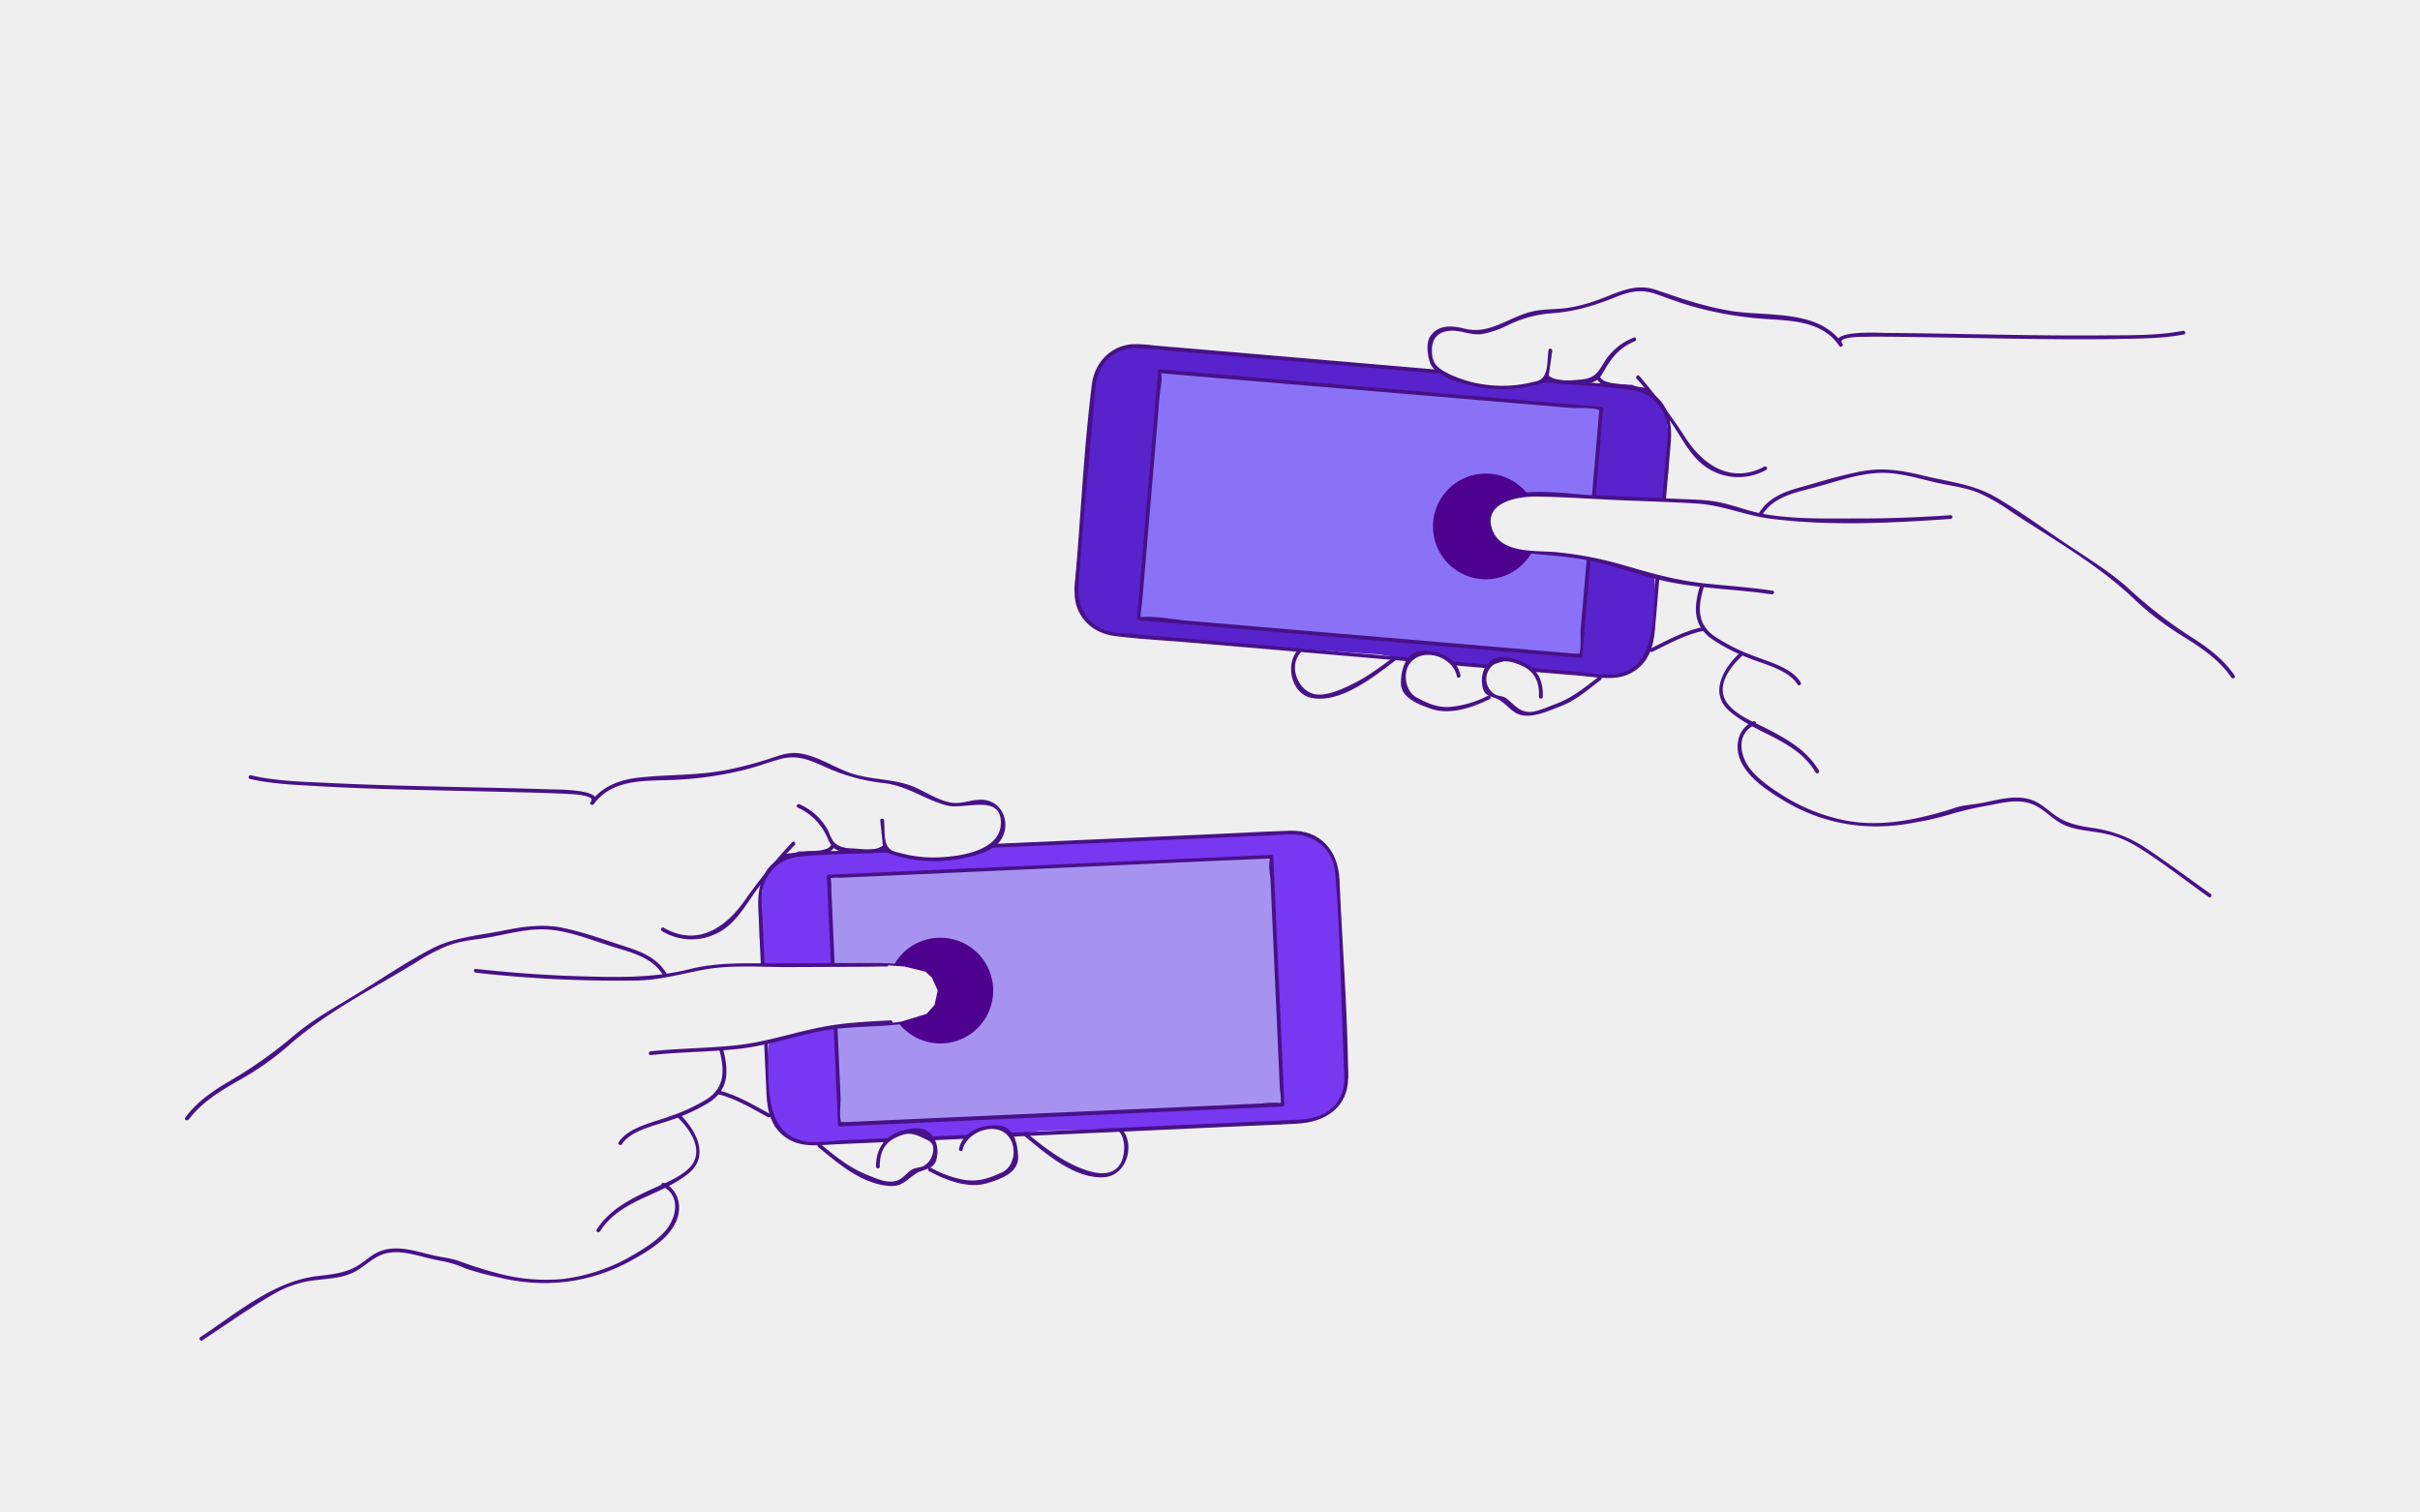 <svg xmlns="http://www.w3.org/2000/svg" viewBox="0 0 800 500"><defs><style>.cls-1{fill:#efefef;}.cls-2{fill:#7837f1;}.cls-3{fill:#a693f0;}.cls-4{fill:#5822cc;}.cls-5{fill:#8a72f7;}.cls-6{fill:#471188;}.cls-7{fill:#4e008e;}</style></defs><title>Wall of Support</title><g id="Drawing_1"><rect class="cls-1" width="800" height="500"/><polygon class="cls-2" points="252.09 318.83 251.11 309.97 251.11 299.38 252.74 289.9 258.51 284.12 264.03 281.43 273.12 281.43 289.22 281.35 293.64 281.19 298.85 282.92 303.42 284.12 309.81 284.1 315.62 283.54 321.47 282.13 327.29 279.78 404.87 276.21 425.47 275.29 433.93 276.47 439.71 281.43 442.7 290.57 443.5 321.63 445.06 346.04 445.69 356.21 443.76 362.64 440.52 367.06 435.46 370.02 422.9 371.68 399.97 372.15 343.57 373.87 334.58 375.13 332.31 373.55 329.87 372.64 325.28 373.11 321.1 374.72 319.28 376.29 310.27 376.05 308.18 376.29 303.36 374.58 301.39 373.87 296.38 375.25 293.17 377.02 288.56 377.11 278.81 377.54 270.93 377.9 262.81 376.97 256.02 372.21 254.03 362.03 253.56 351.87 254.22 344.46 267.73 341 276.25 339.36 285.7 338.39 297.32 338.22 303.88 336.66 308.61 332.23 309.61 329.24 309.01 325.52 305.96 321.78 303.15 320.51 295.69 318.99 287.76 318.83 277.59 318.83 264.87 318.95 252.09 318.83"/><polygon class="cls-3" points="274.54 289.72 361.34 285.84 420.29 283.2 423.95 365.14 279.82 371.68 277.64 371.31 276.37 354.31 276.25 339.36 282.42 338.49 288.37 337.98 293.51 337.98 300.57 337.78 304.54 336.51 306.99 333.75 309.32 331.12 309.8 326.59 309.01 324.61 307.44 322.7 304.78 320.81 298.88 318.95 275.29 318.62 274.54 289.72"/><polygon class="cls-4" points="550.1 165.07 551.44 156.25 551.87 145.67 550.62 136.13 545.08 130.12 539.67 127.22 530.59 126.86 514.5 126.13 510.09 125.79 504.82 127.31 500.2 128.33 493.82 128.05 488.04 127.26 482.25 125.62 476.52 123.04 399.15 116.37 378.61 114.63 370.1 115.47 364.13 120.19 360.77 129.2 358.73 160.21 356.2 184.53 355.17 194.67 356.83 201.17 359.89 205.72 364.83 208.88 377.31 211.04 400.2 212.43 456.5 216.4 465.43 218.02 467.76 216.53 470.24 215.72 474.81 216.38 478.91 218.15 480.67 219.79 489.68 219.91 491.76 220.24 496.65 218.72 498.64 218.09 503.59 219.66 506.73 221.57 511.33 221.84 521.06 222.66 528.92 223.33 537.07 222.73 544.04 218.24 546.44 208.15 547.31 198.02 546.95 190.59 533.59 186.59 525.15 184.61 515.74 183.26 504.13 182.63 497.64 180.81 493.1 176.2 492.22 173.16 492.96 169.47 496.16 165.86 499.02 164.71 506.53 163.48 514.46 163.64 524.63 164.05 537.33 164.67 550.1 165.07"/><polygon class="cls-5" points="528.84 135.08 442.26 127.73 383.46 122.74 376.52 204.46 520.28 216.77 522.48 216.48 524.43 199.54 525.15 184.61 519.01 183.5 513.09 182.75 507.95 182.54 500.9 182.06 496.99 180.63 494.65 177.78 492.43 175.05 492.13 170.51 492.99 168.56 494.65 166.72 497.38 164.94 503.35 163.31 526.93 163.93 528.84 135.08"/><path class="cls-6" d="M291,271.26l1,9.71a.67.67,0,0,0,.46.6,43.93,43.93,0,0,0,21.79,2.8c4.73-.61,12.91-2,16.13-6.07,4.27-5.34,1.34-13.76-5.92-13.93-3.62-.08-6.72,1.65-10.48.88s-7.3-3-10.83-4.68c-6.8-3.18-14.15-2.59-21.23-4.76-6.26-1.92-12.71-6.82-19.43-6.89-2.91,0-5.69,1.12-8.41,2a119,119,0,0,1-13.77,3.59c-9.77,1.93-19.48,1.46-29.3,2.57-6.23.7-12,2.91-15.81,8.09-.42.58.51,1.28,1,.76,4.84-5.25-12.88-4.9-14.94-5-11.42-.4-22.85-.58-34.27-.85-12.58-.29-25.16-.6-37.73-1.22-8.7-.43-17.79-.57-26.31-2.56-.78-.18-1.12,1-.33,1.2,7,1.63,14.31,1.91,21.42,2.33,11.07.65,22.16,1,33.25,1.27s22.35.5,33.52.78c4.32.11,8.63.23,12.94.4,1.71.06,3.41.14,5.11.23.53,0,8.31.51,6.46,2.51l1,.76c6-8.14,16.33-7.61,25.37-7.92a119,119,0,0,0,24.55-3.4c4.07-1,8-2.56,12-3.6,5.43-1.4,9.52.43,14.44,2.63a62.59,62.59,0,0,0,19.27,5.36c8,.88,13.59,5.41,21,7.41,5.73,1.55,17.47-3.84,17.91,5.22.46,9.5-12.71,11.56-20,11.92A41.85,41.85,0,0,1,297.59,282c-2-.55-3.63-.72-4.55-3-.84-2.09-.56-5.52-.78-7.77-.09-.79-1.34-.8-1.25,0Z"/><path class="cls-6" d="M291.87,279.54c-2.65,1.86-5.95,1.19-9,1-2.71-.19-5.49,0-7.52-2.58a19.08,19.08,0,0,1-1.5-3.2,19.64,19.64,0,0,0-9.52-8.87c-.73-.33-1.36.75-.63,1.08a19.19,19.19,0,0,1,9.41,9.1c.9,1.8,1.44,3.75,3.3,4.77,2.61,1.43,6.8,1.06,9.63,1.18,2.41.09,4.41.05,6.44-1.38.66-.45,0-1.54-.63-1.07Z"/><path class="cls-6" d="M274.67,279.47c-1.19,2.06-6.14,1.77-8.24,2l-6.82.81c-.79.09-.8,1.34,0,1.25L271,282.2c1.88-.23,3.74-.32,4.77-2.1a.63.63,0,0,0-1.08-.63Z"/><path class="cls-6" d="M218.76,307.77a18.9,18.9,0,0,0,22.36-2c3.42-3.05,5.81-7.06,8.42-10.77a150.91,150.91,0,0,1,13.21-15.68c.55-.59-.34-1.48-.88-.89a178.17,178.17,0,0,0-15.68,19.24c-6.36,9.12-15.8,15.4-26.79,9a.63.63,0,0,0-.64,1.08Z"/><path class="cls-6" d="M254.53,368.25c-5.79-3.13-10.72-6.21-17.17-7.84-.78-.2-1.12,1-.34,1.2,6.34,1.6,11.21,4.65,16.88,7.72.71.38,1.34-.69.63-1.08Z"/><path class="cls-6" d="M290.82,385.68c0-4.38,1.24-7.69,5.37-9.63,3.37-1.58,4.91-1.71,8.44-.1,2.82,1.28,4.4,1.87,3.76,5.14a6.32,6.32,0,0,1-3,4.33c-1.1.63-2.59.46-3.78,1.17-2.48,1.46-3.33,3.73-6.56,4-2.82.22-5.33-1-7.9-2-6.19-2.42-10.72-6.09-15.78-10.29-.62-.51-1.51.37-.89.88,6.67,5.54,14.64,12.38,23.84,12.89,3.94.21,5.46-2.14,8.4-4.06,2.44-1.6,5.87-1.3,6.79-4.54,1.48-5.19-1.35-10.88-7-10.46-7.87.58-13,4.79-12.91,12.69a.63.63,0,0,0,1.25,0Z"/><path class="cls-6" d="M318.23,380.05c1.41-6.21,12.15-10,15.86-3.31,2,3.65.92,9.1-2.88,10.84-4.26,1.95-7.89,3.25-12.63,2.42a35.32,35.32,0,0,1-10.83-3.94c-.7-.39-1.34.69-.63,1.08,5.49,3,12.92,5.88,19.19,4,4.44-1.36,10.51-3.38,10.26-8.84-.21-4.48-1.38-9.81-6.47-10.22-5.5-.45-11.77,1.89-13.07,7.67-.18.78,1,1.12,1.2.33Z"/><path class="cls-6" d="M338.23,375.22c7.06,5.78,17.3,14.95,27.2,13.89,7-.75,9.86-10.55,5.6-15.68-.51-.62-1.39.27-.88.88,1.89,2.28,1.8,6.66.72,9.35-2.82,7-11.57,3.62-16.24,1.37-5.69-2.74-10.66-6.72-15.51-10.7-.62-.5-1.51.38-.89.89Z"/><path class="cls-6" d="M252.63,345.08l.75,16.53c.28,6.13,1.73,11.87,7.52,15.14,4.78,2.69,10.38,1.76,15.6,1.52l16.48-.73c.81,0,.81-1.29,0-1.25l-13.12.58c-4.62.21-10.35,1.3-14.93.14-13.18-3.35-10.57-21.47-11.05-31.93,0-.8-1.28-.8-1.25,0Z"/><path class="cls-6" d="M293.64,280.56l-17.57.79c-5.33.24-12.05-.44-17,1.81-7.11,3.2-8.71,10.06-8.39,17.11l.83,18.56c0,.8,1.29.81,1.25,0L252,302.7c-.09-1.87-.28-3.77-.26-5.65.1-7.49,5.17-13.25,12.69-13.93,9.68-.88,19.51-.87,29.21-1.31.8,0,.81-1.28,0-1.25Z"/><path class="cls-6" d="M334.58,375.75,397,372.91l31.53-1.43c9.43-.43,17.27-5.2,17.16-15.72-.22-21.67-1.94-43.41-2.91-65.06-.42-9.53-6.31-16.4-16.31-16.08-9,.29-18,.81-27,1.21L328,279c-.8,0-.8,1.28,0,1.25l56.67-2.54L419,276.21c2.67-.12,5.37-.36,8-.36,7.76,0,13.75,4.93,14.41,12.84,1.74,20.71,1.87,41.68,2.8,62.44.14,3.31.6,6.84-.5,10-2.23,6.4-8,8.75-14.14,9l-27.87,1.27-67.11,3.05c-.8,0-.8,1.29,0,1.25Z"/><path class="cls-6" d="M309,376.92l10.71-.49c.8,0,.81-1.29,0-1.25l-10.71.49c-.81,0-.81,1.28,0,1.25Z"/><path class="cls-6" d="M275.6,339.71l1.43,32a.63.63,0,0,0,.62.63l128.11-5.73,18.19-.82a.63.63,0,0,0,.63-.62l-3.67-81.94a.62.62,0,0,0-.62-.62l-128.11,5.73-18.19.81a.63.63,0,0,0-.63.62l1.31,28.88c0,.8,1.29.81,1.25,0L274.85,295c-.06-1.45,0-3-.2-4.42-.17-1.25-.46-.23-.44-.24a14.75,14.75,0,0,1,3.52-.16l44.43-2c32.52-1.45,65-3,97.56-4.36.4,0,.79.12.25-.33s-.16.38-.25.91c-.39,2.26.23,5.14.33,7.42l1.2,26.88,1.35,30.11.48,10.86c.08,1.57.56,3.68.24,5.24.17-.82.86-.13-.84-.36a32.5,32.5,0,0,0-5.48.25l-20.55.92-60.52,2.7-50.14,2.24-6.06.28c-1.61.07-1.92-.36-1.46.62-1-2.08-.29-6.53-.39-8.78l-.67-15.1-.36-8c0-.8-1.29-.8-1.25,0Z"/><path class="cls-6" d="M62.35,370.16c4.5-6.05,10.9-9.73,17.33-13.41a94.14,94.14,0,0,0,15.93-11.3c12.27-10.84,27.57-18.57,41.52-27.06a65.23,65.23,0,0,1,10.93-5.78c4-1.47,8.05-1.87,12.19-2.51,7.09-1.11,14.16-3.41,21.41-2.77,6.87.61,13.52,3.28,20,5.36s14,3.49,17.73,10a.63.63,0,0,0,1.08-.63c-2.9-5.1-7.9-7.25-13.27-9-7-2.23-14-4.86-21.16-6.33-6.72-1.38-13.15-.42-19.79.93-8.11,1.65-16.12,2.1-23.59,6-8.39,4.38-16.35,9.82-24.42,14.76-7.06,4.32-14.44,8.36-20.81,13.7a147.92,147.92,0,0,1-21.07,15c-5.75,3.34-11.12,6.95-15.13,12.34-.48.65.6,1.27,1.08.63Z"/><path class="cls-6" d="M157.23,321.55a417.58,417.58,0,0,0,53.15,2.59c7.81-.15,14.68-2.17,22.27-3.58,9.1-1.69,18.87-.82,28.09-.86l25.61-.1c5.95,0,21.7-1.41,22.83,7.24,1.06,8.08-7.58,10.08-13.63,10.41-8,.43-15.85.73-23.69,2.24-9.52,1.83-18.63,5-28.31,6.05-9.46,1-19,1-28.45,2-.79.08-.8,1.33,0,1.25,9.76-1.06,19.61-1,29.36-2.09,8.87-1,17.26-3.84,26-5.65,10.15-2.11,20.46-1.24,30.58-2.95a10.69,10.69,0,0,0,8.8-7.12c4.27-12.74-14.79-12.66-22.47-12.63l-31.52.12c-9.43,0-18.7-.4-27.91,1.92-11.61,2.93-23.24,2.7-35.14,2.38s-23.73-1.18-35.54-2.47c-.8-.09-.79,1.16,0,1.25Z"/><path class="cls-6" d="M237.83,347.17c1.61,6.32,2,12.14-4.05,16.14A60.62,60.62,0,0,1,221.52,369c-5.28,2-13.78,3.58-17,8.61-.43.68.65,1.31,1.08.63,3-4.68,11.31-6.2,16.27-8a61.42,61.42,0,0,0,12.56-5.8c6.64-4.36,6.44-10.45,4.63-17.56a.63.63,0,0,0-1.21.34Z"/><path class="cls-6" d="M224,369.33c4.27,4.22,9.31,11.46,3.69,16.94-3.31,3.22-8.32,5-12.44,6.92-7,3.21-13.69,6.62-18,13.25-.44.68.64,1.31,1.08.63,6.91-10.73,20-11.62,29.28-19.15,7.12-5.77,2.48-14.3-2.76-19.48-.58-.56-1.46.32-.89.89Z"/><path class="cls-6" d="M66.89,443.08c8-5.25,16-11,24.34-15.73a35,35,0,0,1,13.66-4.22c3.83-.45,7.79-.66,11.38-2.22,3.82-1.65,6.58-5.1,10.6-6.36,4.47-1.4,9.18,0,13.55,1.07,2.11.52,4.21,1,6.35,1.39a37.05,37.05,0,0,1,7.21,2.34,93.62,93.62,0,0,0,10.75,2.91c15.24,3.73,30.28,2,44.07-5.62,5.54-3.07,12.68-7.26,15-13.57,1.7-4.58.28-9.72-4.21-12-.72-.36-1.35.72-.63,1.08,6.35,3.16,4.65,10.66.75,15-2.78,3.09-6.55,5.48-10.11,7.56a60.14,60.14,0,0,1-23.38,8.08,60.78,60.78,0,0,1-21.88-1.91,129.42,129.42,0,0,1-12.58-4c-2.82-1-5.74-1.22-8.66-1.91-5.84-1.37-12.18-3.65-18-1.1-2.44,1.06-4.3,2.94-6.52,4.34-4.25,2.68-8.82,3.08-13.67,3.64C90.24,423.59,78.25,434.17,66.26,442c-.68.44-.05,1.52.63,1.08Z"/><path class="cls-6" d="M511.9,115.79c-.33,2.27-.19,5.63-1.1,7.72-1,2.36-2.57,2.46-4.71,2.95a42,42,0,0,1-13.32.89,39.85,39.85,0,0,1-14.3-4c-3.73-1.92-5.14-3.55-5.11-7.71,0-5.34,4.21-7,9.23-6.07,2.66.48,4.64,1.23,7.43.84a32.35,32.35,0,0,0,8.52-2.94,39.28,39.28,0,0,1,14.21-3.89c7.75-.5,14.44-2.58,21.63-5.48,4.5-1.82,8.33-2.55,13.08-.89,3.84,1.34,7.6,2.81,11.52,3.93a117.13,117.13,0,0,0,23.12,4.19c9.26.74,20.08.37,25.91,9l1-.76c-1.78-2.09,5.54-2.22,6-2.22,1.68,0,3.35-.05,5-.05,4.29,0,8.58.05,12.87.11,11.23.16,22.47.4,33.7.56s22.42.29,33.63.08c7.21-.13,14.64-.12,21.75-1.48.79-.15.45-1.35-.34-1.2-8.69,1.66-17.89,1.42-26.7,1.5-12.51.11-25-.08-37.52-.29-11.35-.19-22.7-.46-34.06-.52-2.1,0-19.9-1.11-15.22,4.39.46.54,1.38-.17,1-.76-7.93-11.78-25.38-8.86-37.52-11-8.22-1.42-15.93-4-23.78-6.75-6.87-2.4-12,.34-18.46,2.78a54,54,0,0,1-10.7,3c-4,.63-8.13.34-12.09,1.24-7.64,1.74-14,7.71-22.23,5.72-4-1-8.87-1.61-11.61,2.61-1.35,2.08-.82,6.34,0,8.59,1.73,4.8,10.57,6.91,14.87,7.84a44,44,0,0,0,23.72-1.6.62.62,0,0,0,.44-.43l1.37-9.66c.11-.79-1.09-1.13-1.2-.33Z"/><path class="cls-6" d="M511.27,125.28c2,1.52,4,1.63,6.39,1.61,2.79,0,6.28.37,8.9-.56,1.94-.69,2.62-1.86,3.64-3.63,2.6-4.52,5.2-7.81,10.24-9.89.73-.31.41-1.52-.34-1.21a20,20,0,0,0-9.64,7.89c-2.18,3.52-3,5.55-8,6-3.28.3-7.8.78-10.52-1.3-.63-.49-1.26.59-.63,1.08Z"/><path class="cls-6" d="M528,125.44c1,1.93,3.12,2,5.1,2.33l10.74,1.71c.79.13,1.13-1.08.34-1.2l-7.36-1.17c-1.92-.31-6.68-.3-7.74-2.3-.37-.71-1.45-.08-1.08.63Z"/><path class="cls-6" d="M583.24,154.26c-10.74,5.7-20.06-.26-26-9.45a186.61,186.61,0,0,0-15.33-20.53c-.52-.61-1.4.28-.88.88a155.44,155.44,0,0,1,12.14,15.53c2.78,4.24,5.18,8.87,9,12.3a18.84,18.84,0,0,0,21.68,2.35c.71-.38.08-1.46-.63-1.08Z"/><path class="cls-6" d="M546.29,215.44c5.79-2.84,10.8-5.68,17.18-7,.79-.16.45-1.37-.33-1.2-6.53,1.37-11.56,4.24-17.48,7.15-.72.36-.09,1.44.63,1.08Z"/><path class="cls-6" d="M510,230.33c.36-7.81-4.11-11.62-11.62-13-6-1.11-9.55,4.22-8.22,10,.58,2.52,2.12,2.69,4.3,3.52,3.6,1.38,5.11,5.14,9.11,5.67s8.69-1.66,12.4-3.07c5-1.91,9-5.48,13.25-8.71.63-.48,0-1.57-.63-1.08-4.68,3.58-8.91,7.1-14.51,9.13-2.37.86-6.49,2.86-9.06,2.54-3.32-.4-4.82-2.83-7.11-4.51-1.15-.84-2.62-.61-3.74-1.31a5.87,5.87,0,0,1,.06-10.09c2.94-1.68,6.56-.48,9.52,1,3.93,2,5.19,5.68,5,9.92,0,.81,1.21.81,1.25,0Z"/><path class="cls-6" d="M482.77,223.29c-1-5.64-6.8-8.15-12.14-8.18-5.6,0-7.41,5.5-7.52,10.55s5.91,7.25,10,8.66c6.21,2.16,13.72-.43,19.33-3.21.72-.36.08-1.44-.63-1.08a33.79,33.79,0,0,1-12.49,3.66c-4.29.31-7.29-1.22-11-3.11-3.43-1.73-4.75-7.58-2.42-11,4.15-6,14.51-2.51,15.71,4,.14.79,1.35.45,1.2-.33Z"/><path class="cls-6" d="M461,217c-4.62,3.48-9.32,7-14.57,9.47-3.37,1.59-8.13,3.76-11.91,3-5.19-1.05-8.79-9-4.62-13.67.53-.59-.35-1.48-.89-.88-4.24,4.71-2.16,14.3,4.32,15.74,9.78,2.16,21.16-7.2,28.3-12.58.63-.48,0-1.56-.63-1.08Z"/><path class="cls-6" d="M547.26,191.25c-.89,10.43,1,28.65-12.34,31.44-4.49.94-9.95-.32-14.42-.7l-13.58-1.15c-.8-.07-.8,1.18,0,1.25l16,1.35c5.32.46,11.15,1.71,16.12-.87,5.76-3,7.55-8.46,8.06-14.47l1.44-16.85c.07-.8-1.18-.79-1.25,0Z"/><path class="cls-6" d="M510.09,126.42c9.68.82,19.51,1.17,29.13,2.47,7.5,1,12.33,7,12.1,14.46-.06,1.87-.32,3.76-.48,5.63l-1.37,16.09c-.06.8,1.19.79,1.25,0l1.58-18.51c.6-7.06-.74-13.92-7.73-17.43-4.88-2.45-11.66-2-17-2.48l-17.53-1.48c-.8-.07-.8,1.18,0,1.25Z"/><path class="cls-6" d="M465.42,217.39l-57.36-4.91L375,209.64c-2.13-.18-4.29-.27-6.41-.55-8-1-12.63-7.55-12.07-15.37,1.52-21.19,3.6-42.36,5.4-63.54.47-5.6,1.93-10.86,7.47-13.69,3.54-1.82,7.06-1.42,10.77-1.11l29.49,2.51,66.18,5.62c.8.06.8-1.19,0-1.25L414.42,117l-33-2.8a40.74,40.74,0,0,0-7.48-.38c-7.15.72-12.18,6.41-13,13.33-2.64,21-3.6,42.38-5.39,63.49-.31,3.65-.74,7.14.71,10.67,2.2,5.36,7,8.36,12.63,9,8.18,1,16.45,1.41,24.65,2.12l71.91,6.16c.81.07.8-1.18,0-1.25Z"/><path class="cls-6" d="M490.92,219.58l-10.69-.92c-.8-.07-.79,1.19,0,1.25l10.69.92c.81.07.8-1.18,0-1.25Z"/><path class="cls-6" d="M524.53,185l-2,23c-.17,2,.37,7.08-.75,8.82.71-1.1-.2-.66-1.58-.78l-41.19-3.5-61.41-5.21-25.3-2.15c-4.58-.39-9.74-1.53-14.35-1.22-1.81.13-.9-.39-.82.25-.2-1.68.32-3.75.46-5.44l2.12-24.89,2.6-30.68,1-12.15c.19-2.2.94-5,.62-7.21-.23-1.57-.51-.46,0-.43,1.42.06,2.85.24,4.27.36L407,125.36l59.33,5,52.32,4.44c3,.26,7.7-.25,10.53.9.09,0-.35-1-.5.06-.2,1.51-.26,3.06-.39,4.59L527,155.27l-.74,8.66c-.07.8,1.18.8,1.25,0l2.46-28.8a.64.64,0,0,0-.62-.63L401.62,123.65l-18.15-1.54a.64.64,0,0,0-.63.63l-6.94,81.72a.64.64,0,0,0,.63.63L504.3,215.94l18.15,1.54c.35,0,.59-.31.62-.63L525.78,185c.07-.81-1.18-.8-1.25,0Z"/><path class="cls-6" d="M738.73,223.34c-3.79-5.54-9-9.38-14.64-12.93a148.08,148.08,0,0,1-20.44-15.87C697.5,189,690.28,184.62,683.4,180c-7.87-5.26-15.61-11-23.81-15.73-7.31-4.2-15.28-5-23.34-6.93-6.58-1.62-13-2.82-19.74-1.71-7.23,1.19-14.33,3.53-21.39,5.48-5.45,1.5-10.5,3.45-13.61,8.44-.42.68.66,1.31,1.08.63,4-6.34,11.48-7.43,18.14-9.27s13.33-4.2,20.23-4.55c7.27-.37,14.25,2.24,21.28,3.63,4.1.81,8.1,1.4,12,3A64.84,64.84,0,0,1,665,169.24c13.6,9,28.55,17.39,40.4,28.7a94.75,94.75,0,0,0,15.47,11.93c6.29,3.95,12.51,7.86,16.77,14.1.46.66,1.54,0,1.08-.63Z"/><path class="cls-6" d="M644.8,170.32c-10.2.71-20.42,1.09-30.66,1.08s-21.1.32-31.24-1.52c-4.76-.86-9.25-2.7-14-3.72-4.5-1-9.12-1-13.71-1.21l-30.5-1.35c-7-.3-33.88-4.85-33.23,8.48a10.68,10.68,0,0,0,5.28,9c2.49,1.4,5.39,1.56,8.16,1.83,5.72.55,11.47.91,17.15,1.81,10.53,1.67,20.35,5.9,30.78,7.88,10.85,2.06,21.95,2.25,32.86,3.88.79.11,1.13-1.09.33-1.21-7.65-1.14-15.36-1.62-23-2.46-9-1-17.09-3.28-25.68-5.8a123,123,0,0,0-22.57-4.45c-7.14-.7-19,.69-21.6-7.95s8.64-10.55,14.91-10.46c8.82.13,17.67.77,26.49,1.16s17.72.61,26.56,1.17c8.41.54,16,4,24.26,5,19.45,2.48,39.92,1.42,59.42.07.8,0,.81-1.3,0-1.25Z"/><path class="cls-6" d="M562,193.59c-2.09,7-2.51,13.12,4,17.72a59.11,59.11,0,0,0,11.53,6c5,2.11,13.75,4,16.71,9a.63.63,0,0,0,1.08-.63c-3-5.17-11.42-7.08-16.67-9.26a59.86,59.86,0,0,1-12-6.17c-5.94-4.28-5.25-10-3.38-16.31a.62.62,0,0,0-1.2-.33Z"/><path class="cls-6" d="M575.25,215.74c-5.4,4.94-10.44,13.38-3.5,19.35,9,7.81,22,9.33,28.48,20.32a.63.63,0,0,0,1.08-.63c-4-6.8-10.6-10.47-17.43-14-4-2-9-4-12.14-7.41-5.32-5.75-.07-12.71,4.4-16.78.59-.55-.29-1.43-.89-.89Z"/><path class="cls-6" d="M730.84,295.56c-7-5-13.88-10.07-21-14.89a41.61,41.61,0,0,0-18.32-7c-4.27-.66-8.31-1.45-11.94-4-2.57-1.79-4.73-4-7.72-5.14-5.44-2-11.38-.09-16.8.94-3,.56-5.87.62-8.72,1.56a114,114,0,0,1-12.74,3.47c-7.77,1.62-15.58,2.24-23.42.76a61.28,61.28,0,0,1-21.55-8.75c-3.46-2.22-7.14-4.77-9.8-8-3.73-4.5-5.09-12,1.4-14.93.73-.33.09-1.41-.64-1.08-5.06,2.27-6.33,8.13-4.18,13,2.57,5.77,8.82,9.81,14,13,13.46,8.18,28.44,10.47,43.81,7.36a92.84,92.84,0,0,0,10.86-2.48,113.49,113.49,0,0,1,13.7-3.19c4.91-1,10.08-2.23,14.86,0,3.82,1.82,6.38,5.24,10.39,6.81,3.65,1.42,7.6,1.66,11.43,2.33a33.3,33.3,0,0,1,12,4.54c8.2,5,15.86,11.12,23.7,16.69.66.47,1.28-.62.63-1.08Z"/><path class="cls-7" d="M310.82,310a17.46,17.46,0,0,0-15.41,9.24l2.54.12,5.2,1.18,4.29,2.19,1.58,1.91,1,5.31-3,3.83-5.16,3.56-5,.58a17.47,17.47,0,1,0,14-27.92Z"/><path class="cls-7" d="M491.16,191.5a17.48,17.48,0,0,0,15.42-9.24l-2.54-.12L498.83,181l-4.28-2.19L493,176.86l-1-5.31,2.66-4.83,5.52-2.56,5-.58a17.47,17.47,0,1,0-14,27.92Z"/><g id="Background"><polyline class="cls-1" points="293.64 319.13 298.91 319.5 305.95 321.21 308.1 323.23 309.99 327.44 308.95 332.21 306.33 335.16 297.82 337.75 295.16 338.08 289.99 328.6 293.64 319.13"/></g></g></svg>